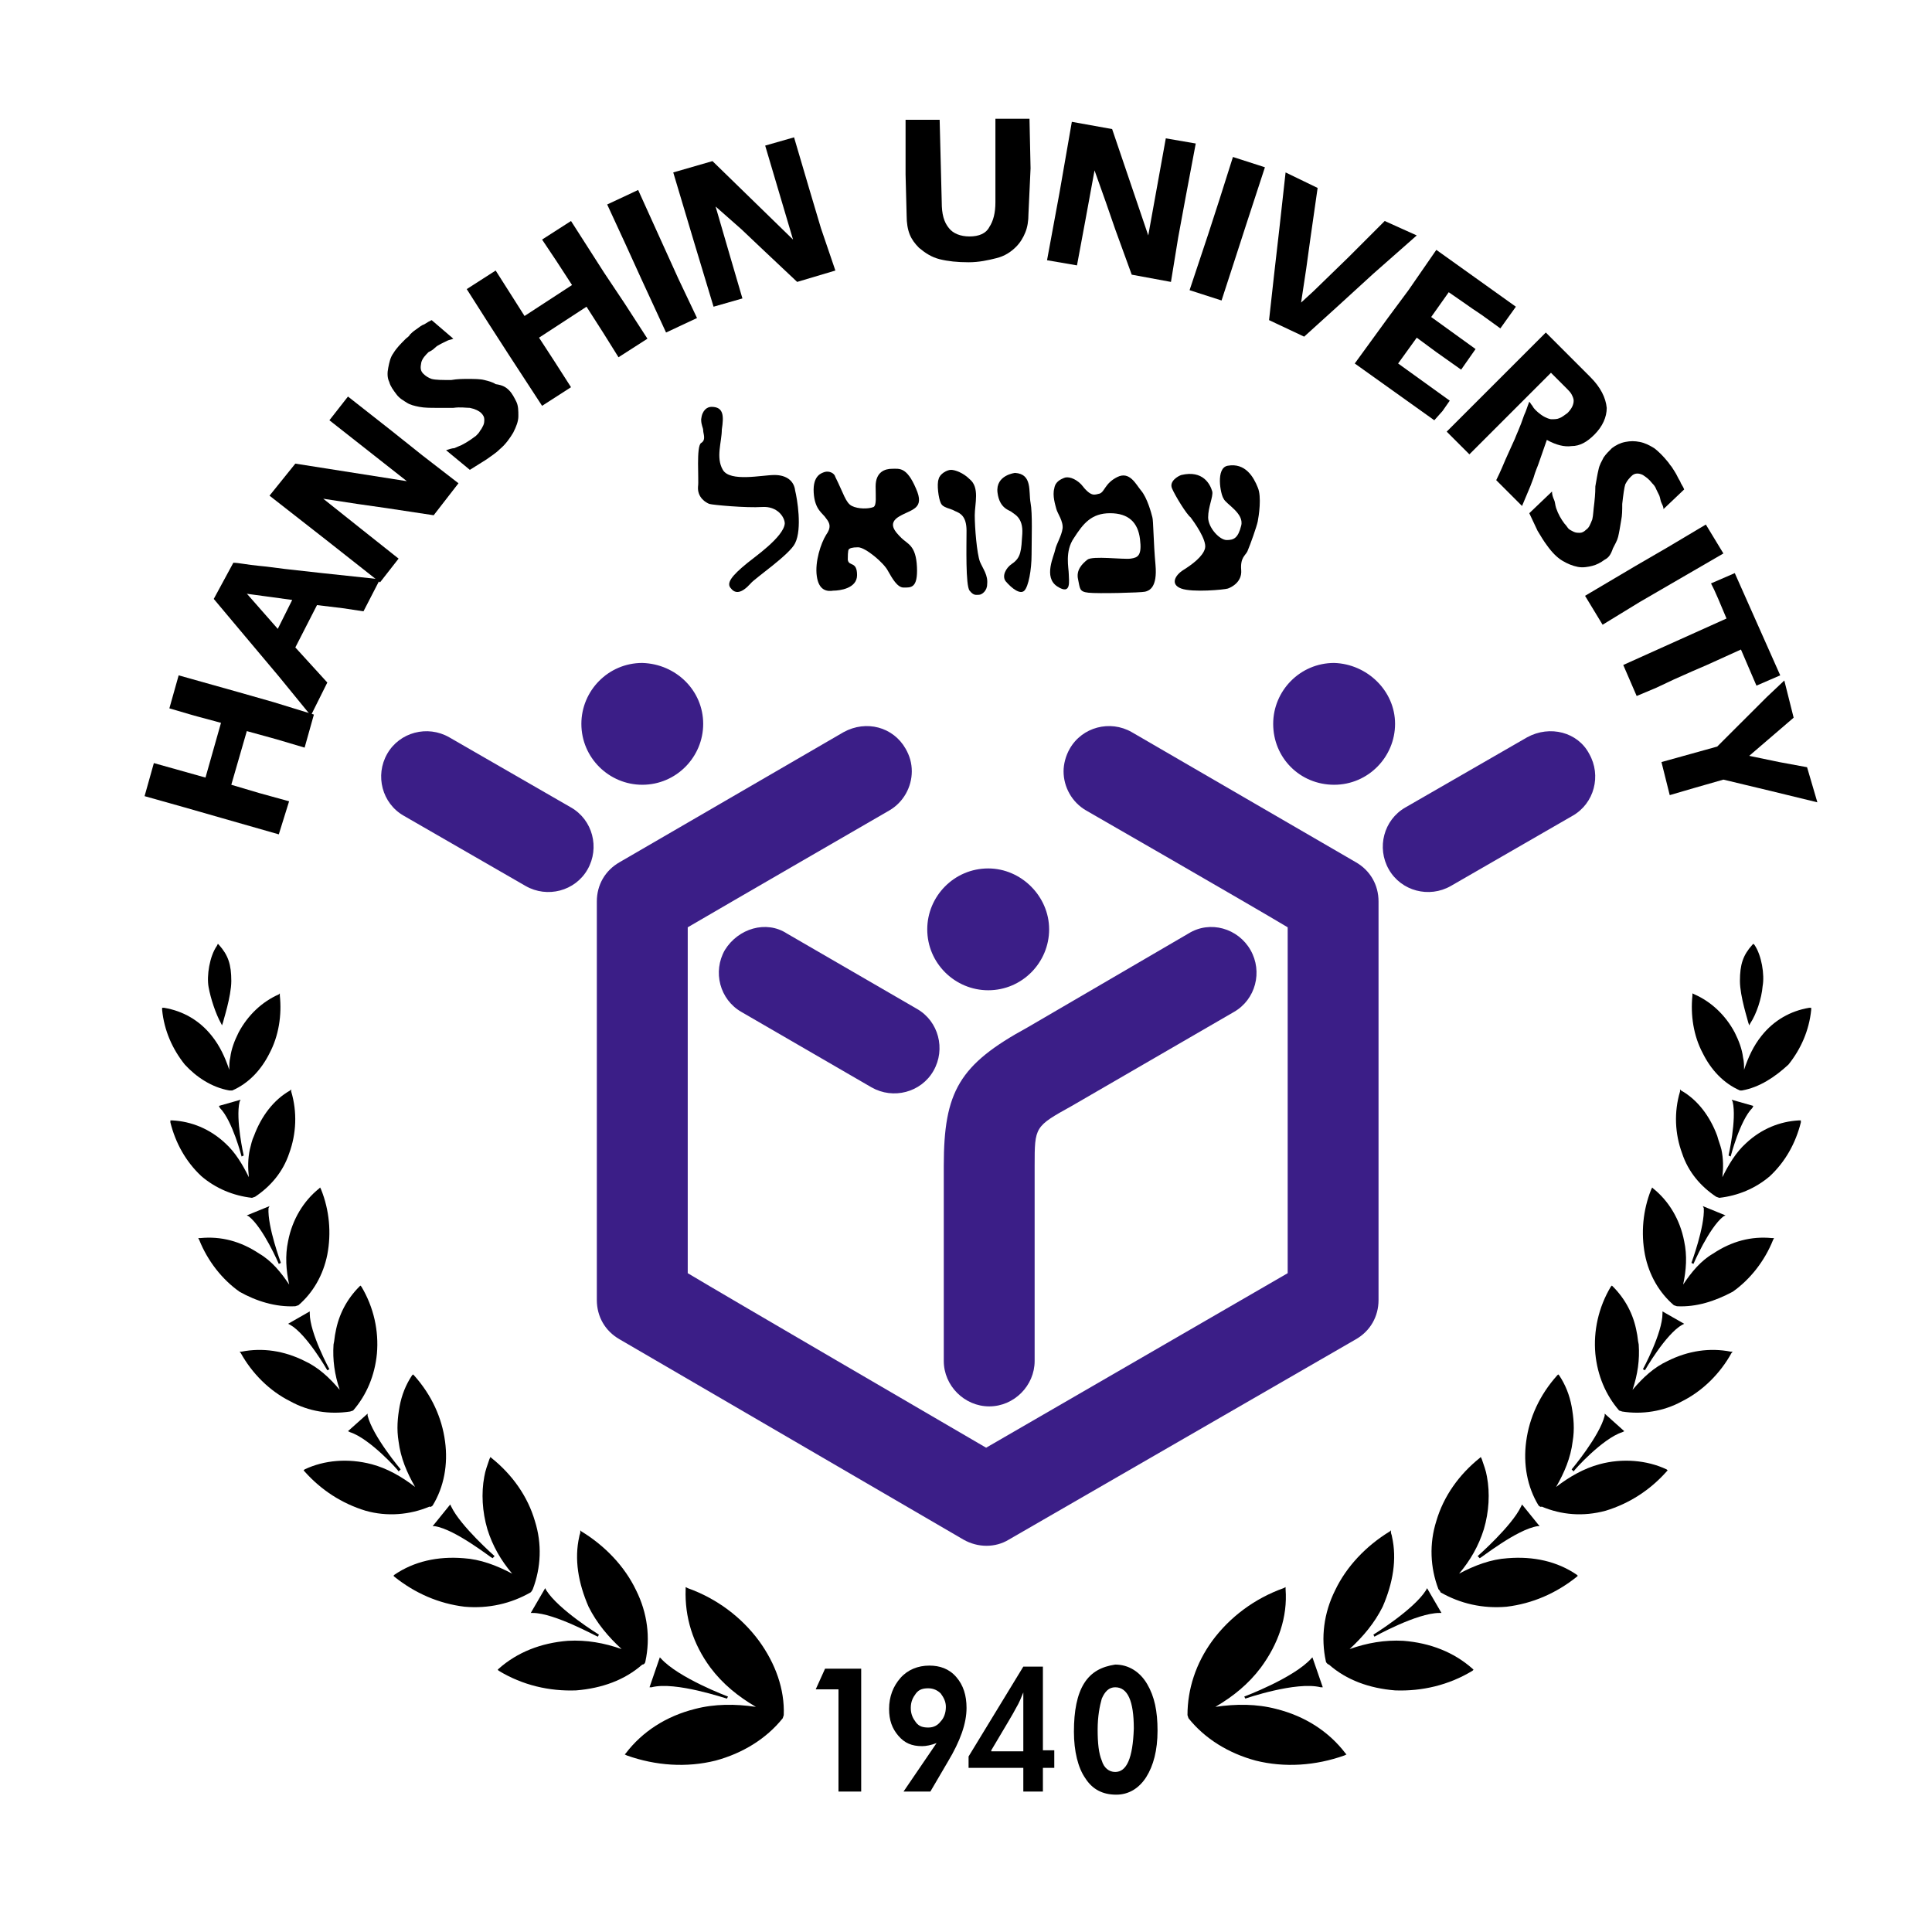 <svg width="36" height="36" viewBox="0 0 36 36" fill="none" xmlns="http://www.w3.org/2000/svg">
<path d="M13.257 7.581C13.18 7.581 13.084 7.639 13.065 7.812C13.065 7.927 13.103 7.966 13.103 8.023C13.103 8.081 13.161 8.197 13.065 8.254C12.969 8.312 13.026 8.947 13.007 9.062C12.988 9.274 13.161 9.37 13.219 9.39C13.276 9.409 13.911 9.467 14.2 9.447C14.489 9.428 14.623 9.64 14.623 9.755C14.604 10.005 14.046 10.39 13.931 10.486C13.623 10.736 13.527 10.871 13.623 10.967C13.7 11.064 13.815 11.064 13.988 10.871C14.065 10.775 14.719 10.332 14.816 10.121C14.95 9.851 14.854 9.293 14.816 9.139C14.796 8.966 14.662 8.851 14.431 8.851C14.2 8.851 13.603 8.986 13.469 8.755C13.334 8.524 13.45 8.235 13.45 8.004C13.488 7.754 13.488 7.581 13.257 7.581Z" fill="black"/>
<path d="M15.373 8.793C15.316 8.812 15.143 8.851 15.162 9.178C15.181 9.505 15.335 9.563 15.393 9.659C15.47 9.755 15.489 9.832 15.393 9.967C15.297 10.121 15.181 10.467 15.22 10.737C15.258 11.006 15.412 11.025 15.527 11.006C15.643 11.006 15.97 10.967 15.97 10.717C15.97 10.448 15.816 10.563 15.797 10.429C15.797 10.39 15.797 10.255 15.816 10.236C15.835 10.217 15.874 10.198 15.989 10.198C16.124 10.198 16.47 10.486 16.547 10.64C16.624 10.775 16.72 10.948 16.836 10.948C16.971 10.948 17.105 10.967 17.086 10.563C17.067 10.159 16.913 10.14 16.797 10.025C16.682 9.909 16.528 9.755 16.759 9.621C16.99 9.486 17.24 9.486 17.067 9.101C16.894 8.697 16.759 8.735 16.624 8.735C16.489 8.735 16.316 8.793 16.316 9.063C16.316 9.255 16.336 9.409 16.278 9.447C16.182 9.486 15.989 9.486 15.874 9.428C15.758 9.37 15.72 9.197 15.566 8.889C15.547 8.812 15.45 8.774 15.373 8.793Z" fill="black"/>
<path d="M17.721 8.755C17.644 8.755 17.509 8.832 17.49 8.928C17.452 9.024 17.49 9.293 17.529 9.37C17.567 9.467 17.702 9.467 17.798 9.524C17.894 9.563 18.01 9.62 18.01 9.89C18.01 10.159 17.99 10.91 18.067 11.006C18.144 11.102 18.183 11.083 18.241 11.083C18.298 11.083 18.394 11.006 18.394 10.89C18.414 10.717 18.317 10.602 18.26 10.467C18.202 10.313 18.163 9.832 18.163 9.601C18.163 9.39 18.26 9.082 18.067 8.928C17.952 8.812 17.798 8.755 17.721 8.755Z" fill="black"/>
<path d="M18.914 8.812C18.914 8.812 18.548 8.851 18.587 9.178C18.625 9.486 18.818 9.505 18.856 9.544C18.895 9.582 19.068 9.64 19.049 9.948C19.029 10.255 19.029 10.39 18.856 10.506C18.741 10.583 18.664 10.736 18.741 10.833C18.856 10.967 19.01 11.083 19.087 11.006C19.164 10.929 19.222 10.621 19.222 10.332C19.222 10.044 19.241 9.563 19.203 9.37C19.164 9.159 19.241 8.832 18.914 8.812Z" fill="black"/>
<path d="M19.818 8.909C19.78 8.928 19.664 8.966 19.645 9.101C19.607 9.236 19.664 9.409 19.684 9.486C19.703 9.563 19.818 9.717 19.799 9.851C19.78 9.986 19.684 10.14 19.664 10.236C19.645 10.352 19.433 10.756 19.703 10.929C19.972 11.102 19.915 10.813 19.915 10.698C19.915 10.583 19.837 10.275 20.011 10.025C20.184 9.755 20.338 9.563 20.684 9.563C21.03 9.563 21.204 9.736 21.242 10.044C21.281 10.352 21.204 10.39 21.069 10.409C20.934 10.429 20.357 10.352 20.261 10.429C20.165 10.506 20.049 10.621 20.088 10.794C20.126 10.967 20.107 11.025 20.28 11.044C20.453 11.064 21.261 11.044 21.338 11.025C21.415 11.006 21.569 10.948 21.531 10.525C21.492 10.101 21.492 9.697 21.473 9.64C21.454 9.563 21.377 9.274 21.261 9.139C21.165 9.024 21.05 8.774 20.819 8.889C20.588 9.005 20.588 9.159 20.492 9.197C20.395 9.216 20.338 9.274 20.145 9.024C20.03 8.909 19.895 8.87 19.818 8.909Z" fill="black"/>
<path d="M22.012 8.851C21.954 8.87 21.781 8.966 21.839 9.101C21.896 9.236 22.108 9.582 22.185 9.64C22.243 9.717 22.493 10.063 22.454 10.217C22.416 10.371 22.204 10.525 22.05 10.621C21.896 10.717 21.8 10.89 22.012 10.967C22.224 11.044 22.82 10.987 22.878 10.967C22.935 10.948 23.147 10.852 23.128 10.621C23.109 10.39 23.205 10.352 23.243 10.275C23.301 10.14 23.416 9.813 23.436 9.717C23.455 9.621 23.513 9.255 23.436 9.082C23.359 8.889 23.205 8.62 22.878 8.678C22.647 8.716 22.743 9.216 22.801 9.293C22.839 9.39 23.186 9.563 23.128 9.794C23.07 10.025 22.993 10.063 22.858 10.063C22.724 10.063 22.512 9.832 22.512 9.64C22.512 9.447 22.608 9.255 22.589 9.159C22.551 9.024 22.416 8.755 22.012 8.851Z" fill="black"/>
<path d="M15.72 13.642L11.545 16.066C11.275 16.22 11.121 16.49 11.121 16.797V24.224C11.121 24.532 11.275 24.802 11.545 24.956L17.952 28.688C18.221 28.842 18.548 28.842 18.799 28.688L25.264 24.956C25.533 24.802 25.687 24.532 25.687 24.224V16.797C25.687 16.49 25.533 16.22 25.264 16.066L21.088 13.642C20.684 13.411 20.165 13.546 19.934 13.95C19.857 14.084 19.818 14.238 19.818 14.373C19.818 14.662 19.972 14.95 20.242 15.104C20.242 15.104 23.32 16.874 23.994 17.279C23.994 18.067 23.994 22.935 23.994 23.724C23.301 24.128 19.068 26.572 18.375 26.976C17.683 26.572 13.488 24.128 12.815 23.724C12.815 22.935 12.815 18.067 12.815 17.279C13.507 16.874 16.567 15.104 16.567 15.104C16.836 14.95 16.99 14.662 16.99 14.373C16.99 14.219 16.951 14.084 16.874 13.95C16.643 13.546 16.143 13.411 15.72 13.642Z" fill="#3B1E87"/>
<path d="M7.215 14.046C6.984 14.45 7.119 14.97 7.523 15.2L9.794 16.509C10.198 16.74 10.717 16.605 10.948 16.201C11.179 15.797 11.044 15.277 10.64 15.046L8.37 13.738C7.966 13.507 7.446 13.642 7.215 14.046Z" fill="#3B1E87"/>
<path d="M28.457 13.738L26.187 15.046C25.783 15.277 25.648 15.797 25.879 16.201C26.11 16.605 26.63 16.74 27.034 16.509L29.304 15.2C29.708 14.97 29.843 14.45 29.612 14.046C29.4 13.642 28.881 13.507 28.457 13.738Z" fill="#3B1E87"/>
<path d="M25.995 13.488C25.995 14.104 25.494 14.623 24.86 14.623C24.224 14.623 23.724 14.123 23.724 13.488C23.724 12.872 24.224 12.353 24.86 12.353C25.475 12.372 25.995 12.872 25.995 13.488Z" fill="#3B1E87"/>
<path d="M13.103 13.488C13.103 14.104 12.603 14.623 11.968 14.623C11.352 14.623 10.833 14.123 10.833 13.488C10.833 12.872 11.333 12.353 11.968 12.353C12.603 12.372 13.103 12.872 13.103 13.488Z" fill="#3B1E87"/>
<path d="M19.549 17.317C19.549 17.933 19.049 18.452 18.414 18.452C17.798 18.452 17.278 17.952 17.278 17.317C17.278 16.701 17.779 16.182 18.414 16.182C19.029 16.182 19.549 16.701 19.549 17.317Z" fill="#3B1E87"/>
<path d="M13.507 17.702C13.276 18.106 13.411 18.625 13.815 18.856L16.239 20.261C16.644 20.492 17.163 20.357 17.394 19.953C17.625 19.549 17.49 19.029 17.086 18.799L14.662 17.394C14.277 17.144 13.757 17.298 13.507 17.702Z" fill="#3B1E87"/>
<path d="M22.146 17.394L19.145 19.145C17.875 19.837 17.586 20.338 17.586 21.723V25.36C17.586 25.821 17.971 26.206 18.433 26.206C18.895 26.206 19.279 25.821 19.279 25.36V21.723C19.279 20.992 19.279 20.992 19.972 20.607L22.993 18.856C23.397 18.625 23.532 18.106 23.301 17.702C23.07 17.298 22.55 17.144 22.146 17.394Z" fill="#3B1E87"/>
<path d="M5.849 13.315L5.676 13.931L5.157 13.777L4.599 13.623L4.31 14.623L4.829 14.777L5.387 14.931L5.195 15.547L4.118 15.239L3.444 15.046L2.694 14.835L2.867 14.219L3.348 14.354L3.829 14.489L4.118 13.469L3.617 13.334L3.156 13.199L3.329 12.584L4.425 12.892L5.099 13.084L5.849 13.315Z" fill="black"/>
<path d="M5.176 11.718L4.618 11.083L4.599 11.064L5.445 11.179L5.176 11.718ZM6.003 10.679L5.311 10.602C5.022 10.563 4.849 10.544 4.83 10.544C4.618 10.525 4.445 10.486 4.348 10.486L3.983 11.16L4.483 11.756L5.195 12.603L5.792 13.334L6.099 12.718L5.503 12.064L5.907 11.275L6.388 11.333L6.773 11.391L7.081 10.794L6.003 10.679Z" fill="black"/>
<path d="M8.543 9.005L8.081 9.601L7.196 9.467L6.657 9.39L6.023 9.293L6.773 9.89L7.427 10.409L7.081 10.852L6.08 10.063L5.022 9.236L5.503 8.639L7.581 8.966L6.138 7.831L6.484 7.389L7.292 8.024L7.87 8.485L8.543 9.005Z" fill="black"/>
<path d="M9.486 7.273C9.544 7.331 9.582 7.408 9.621 7.485C9.659 7.562 9.659 7.658 9.659 7.754C9.659 7.85 9.621 7.947 9.563 8.062C9.505 8.158 9.428 8.274 9.313 8.37C9.236 8.447 9.14 8.505 9.063 8.562L8.755 8.755L8.312 8.389C8.37 8.37 8.428 8.351 8.466 8.351C8.505 8.331 8.562 8.312 8.601 8.293C8.716 8.235 8.793 8.177 8.87 8.12C8.909 8.081 8.928 8.062 8.947 8.024C8.966 8.004 8.986 7.966 9.005 7.927C9.024 7.889 9.024 7.85 9.024 7.812C9.024 7.773 9.005 7.735 8.966 7.696C8.928 7.658 8.851 7.619 8.755 7.6C8.678 7.6 8.582 7.581 8.447 7.6C8.274 7.6 8.178 7.6 8.139 7.6C8.024 7.6 7.908 7.6 7.812 7.581C7.716 7.562 7.639 7.542 7.581 7.504C7.523 7.466 7.446 7.427 7.389 7.35C7.331 7.273 7.273 7.196 7.254 7.119C7.215 7.042 7.215 6.946 7.235 6.85C7.254 6.754 7.273 6.657 7.331 6.58C7.389 6.484 7.466 6.407 7.562 6.311C7.581 6.292 7.62 6.273 7.639 6.234C7.658 6.215 7.696 6.176 7.754 6.138C7.812 6.099 7.85 6.061 7.908 6.042C7.966 6.003 8.004 5.984 8.043 5.965L8.447 6.311C8.408 6.33 8.37 6.33 8.331 6.35C8.293 6.369 8.254 6.388 8.216 6.407C8.178 6.427 8.139 6.446 8.101 6.484C8.062 6.523 8.024 6.542 7.985 6.561C7.927 6.619 7.87 6.677 7.85 6.754C7.831 6.85 7.831 6.908 7.889 6.965C7.927 7.004 7.985 7.042 8.043 7.061C8.12 7.081 8.235 7.081 8.408 7.081C8.524 7.061 8.62 7.061 8.716 7.061C8.832 7.061 8.947 7.061 9.024 7.081C9.101 7.1 9.178 7.119 9.236 7.158C9.37 7.177 9.428 7.215 9.486 7.273Z" fill="black"/>
<path d="M12.064 6.311L11.525 6.657L11.237 6.196L10.929 5.715L10.044 6.292L10.332 6.734L10.64 7.215L10.101 7.562L9.486 6.619L9.101 6.022L8.697 5.387L9.236 5.041L9.505 5.464L9.774 5.888L10.659 5.311L10.371 4.868L10.101 4.464L10.64 4.118L11.256 5.08L11.641 5.657L12.064 6.311Z" fill="black"/>
<path d="M12.988 5.926L12.411 6.196L11.949 5.195L11.66 4.56L11.314 3.81L11.891 3.54L12.353 4.56L12.641 5.195L12.988 5.926Z" fill="black"/>
<path d="M15.566 5.041L14.854 5.253L14.2 4.637L13.815 4.272L13.334 3.848L13.603 4.772L13.834 5.561L13.296 5.715L12.93 4.502L12.545 3.213L13.276 3.002L14.777 4.464L14.258 2.713L14.796 2.559L15.085 3.54L15.297 4.252L15.566 5.041Z" fill="black"/>
<path d="M19.164 3.983C19.164 4.118 19.145 4.233 19.106 4.329C19.068 4.425 19.01 4.522 18.933 4.599C18.837 4.695 18.721 4.772 18.568 4.81C18.414 4.849 18.241 4.887 18.048 4.887C17.836 4.887 17.663 4.868 17.509 4.83C17.355 4.791 17.24 4.714 17.125 4.618C17.048 4.541 16.99 4.464 16.951 4.368C16.913 4.272 16.894 4.156 16.894 4.021L16.874 3.252V2.771V2.232H17.509L17.529 3.021L17.548 3.771C17.548 3.983 17.586 4.137 17.683 4.252C17.759 4.349 17.894 4.406 18.067 4.406C18.241 4.406 18.375 4.349 18.433 4.233C18.51 4.118 18.548 3.964 18.548 3.771V3.079V2.675V2.213H19.183L19.203 3.136L19.164 3.983Z" fill="black"/>
<path d="M21.819 5.253L21.088 5.118L20.78 4.271L20.607 3.771L20.395 3.175L20.222 4.118L20.068 4.945L19.51 4.849L19.741 3.598L19.972 2.27L20.723 2.405L21.396 4.387L21.723 2.578L22.281 2.674L22.089 3.694L21.954 4.425L21.819 5.253Z" fill="black"/>
<path d="M22.762 5.599L22.166 5.407L22.512 4.368L22.724 3.714L22.974 2.925L23.57 3.117L23.224 4.175L23.012 4.83L22.762 5.599Z" fill="black"/>
<path d="M26.399 4.387L25.591 5.099L24.917 5.715L24.301 6.273L23.647 5.965L23.743 5.099L23.84 4.252L23.955 3.213L24.552 3.502L24.417 4.445L24.34 5.003L24.244 5.638L24.475 5.426L25.129 4.791L25.802 4.118L26.399 4.387Z" fill="black"/>
<path d="M26.726 7.831L25.244 6.773L25.86 5.926L26.245 5.407L26.764 4.656L28.246 5.715L27.957 6.119L27.611 5.869L27.438 5.753L27.245 5.618L26.995 5.445L26.668 5.907L27.495 6.504L27.226 6.888L26.764 6.561L26.399 6.292L26.052 6.773L27.014 7.466L26.88 7.658L26.726 7.831Z" fill="black"/>
<path d="M28.361 9.428L27.88 8.947C27.899 8.909 27.957 8.793 28.053 8.562C28.15 8.351 28.207 8.216 28.227 8.177C28.246 8.12 28.323 7.966 28.4 7.735C28.438 7.658 28.457 7.581 28.496 7.485C28.515 7.504 28.534 7.542 28.554 7.562C28.573 7.6 28.592 7.619 28.611 7.639C28.708 7.735 28.804 7.793 28.9 7.812C28.958 7.812 29.015 7.812 29.054 7.793C29.112 7.773 29.15 7.735 29.208 7.696C29.285 7.619 29.323 7.542 29.323 7.465C29.323 7.427 29.304 7.388 29.285 7.35C29.266 7.312 29.227 7.273 29.189 7.235L28.9 6.946L28.227 7.619L27.823 8.023L27.38 8.466L26.957 8.043L28.804 6.196L29.631 7.023C29.824 7.215 29.92 7.408 29.939 7.6C29.939 7.773 29.862 7.946 29.708 8.1C29.573 8.235 29.439 8.312 29.285 8.312C29.15 8.331 28.996 8.293 28.823 8.197L28.669 8.639C28.65 8.697 28.611 8.774 28.573 8.909C28.554 8.966 28.534 9.005 28.515 9.062L28.361 9.428Z" fill="black"/>
<path d="M29.901 10.429C29.824 10.486 29.747 10.525 29.67 10.544C29.593 10.563 29.497 10.582 29.4 10.563C29.304 10.544 29.208 10.506 29.112 10.448C29.015 10.39 28.919 10.294 28.823 10.159C28.765 10.082 28.708 9.986 28.65 9.89L28.496 9.563L28.919 9.159C28.919 9.216 28.939 9.274 28.958 9.313C28.977 9.351 28.977 9.409 28.996 9.467C29.035 9.582 29.092 9.678 29.15 9.755C29.189 9.794 29.208 9.832 29.227 9.851C29.246 9.871 29.285 9.89 29.323 9.909C29.362 9.928 29.4 9.928 29.439 9.928C29.477 9.928 29.516 9.909 29.554 9.871C29.612 9.832 29.631 9.774 29.67 9.678C29.689 9.601 29.689 9.505 29.708 9.37C29.727 9.197 29.727 9.101 29.727 9.062C29.747 8.947 29.766 8.832 29.785 8.755C29.804 8.658 29.843 8.601 29.881 8.524C29.92 8.466 29.977 8.408 30.035 8.351C30.112 8.293 30.189 8.254 30.285 8.235C30.382 8.216 30.459 8.216 30.555 8.235C30.651 8.254 30.728 8.293 30.824 8.351C30.901 8.408 30.997 8.505 31.074 8.601C31.093 8.62 31.113 8.658 31.132 8.678C31.151 8.697 31.171 8.735 31.209 8.793C31.247 8.851 31.267 8.909 31.305 8.966C31.324 9.024 31.363 9.062 31.382 9.12L30.997 9.486C30.997 9.447 30.978 9.409 30.959 9.37C30.94 9.332 30.94 9.293 30.92 9.236C30.901 9.197 30.882 9.159 30.863 9.12C30.843 9.062 30.805 9.024 30.786 9.005C30.728 8.928 30.67 8.889 30.613 8.851C30.535 8.812 30.459 8.812 30.401 8.87C30.362 8.909 30.324 8.947 30.285 9.024C30.266 9.082 30.247 9.216 30.228 9.39C30.228 9.505 30.228 9.601 30.208 9.697C30.189 9.813 30.17 9.928 30.151 10.005C30.131 10.082 30.093 10.14 30.055 10.217C30.016 10.332 29.977 10.39 29.901 10.429Z" fill="black"/>
<path d="M29.862 11.641L29.535 11.102L30.478 10.544L31.074 10.198L31.786 9.774L32.113 10.313L31.151 10.871L30.555 11.217L29.862 11.641Z" fill="black"/>
<path d="M32.729 12.776L32.44 12.103L31.805 12.391L31.536 12.507L31.19 12.661L30.863 12.815L30.497 12.969L30.247 12.391L32.171 11.525L32.017 11.16L31.94 10.987L31.882 10.871L32.325 10.679L33.172 12.584L32.729 12.776Z" fill="black"/>
<path d="M33.422 13.373L32.594 14.084L33.152 14.2L33.672 14.296L33.768 14.623L33.864 14.95L32.998 14.739L32.113 14.527L31.575 14.681L31.113 14.816L31.036 14.508L30.959 14.2L31.998 13.911L32.402 13.507L32.691 13.219L32.922 12.988L33.248 12.68L33.422 13.373Z" fill="black"/>
<path d="M14.142 30.574C13.815 30.131 13.353 29.785 12.815 29.593L12.776 29.573V29.612C12.757 30.131 12.911 30.632 13.238 31.074C13.469 31.382 13.757 31.613 14.085 31.805C13.7 31.748 13.315 31.748 12.949 31.844C12.411 31.979 11.968 32.267 11.66 32.671L11.641 32.691L11.679 32.71C12.218 32.902 12.795 32.941 13.334 32.806C13.834 32.671 14.277 32.402 14.585 32.017L14.604 31.959C14.623 31.478 14.45 30.997 14.142 30.574Z" fill="black"/>
<path d="M13.546 31.651L13.565 31.613C13.565 31.613 12.641 31.267 12.314 30.901L12.295 30.882L12.103 31.44H12.141C12.584 31.324 13.527 31.651 13.546 31.651Z" fill="black"/>
<path d="M12.026 30.959C12.122 30.516 12.064 30.055 11.852 29.631C11.641 29.189 11.275 28.804 10.833 28.535L10.813 28.515V28.554C10.813 28.573 10.794 28.611 10.794 28.631C10.698 29.054 10.775 29.497 10.967 29.939C11.121 30.247 11.333 30.497 11.583 30.728C11.256 30.613 10.929 30.555 10.583 30.574C10.082 30.613 9.64 30.786 9.293 31.094L9.274 31.113L9.293 31.132C9.736 31.401 10.236 31.517 10.736 31.498C11.217 31.459 11.641 31.305 11.968 31.017C12.006 31.017 12.026 30.978 12.026 30.959Z" fill="black"/>
<path d="M11.141 30.497L11.16 30.459C11.16 30.459 10.409 29.997 10.178 29.631L10.159 29.593L9.89 30.055H9.928C10.332 30.055 11.121 30.497 11.141 30.497Z" fill="black"/>
<path d="M9.928 29.612C10.082 29.208 10.101 28.765 9.967 28.342C9.832 27.88 9.544 27.476 9.159 27.168L9.139 27.149L9.12 27.188C9.082 27.303 9.043 27.399 9.024 27.515C8.966 27.823 8.986 28.169 9.082 28.496C9.178 28.804 9.332 29.073 9.544 29.323C9.255 29.169 8.947 29.054 8.639 29.035C8.158 28.996 7.716 29.093 7.35 29.343L7.331 29.362L7.35 29.381C7.735 29.689 8.177 29.881 8.658 29.939C9.101 29.978 9.524 29.881 9.89 29.67C9.909 29.651 9.928 29.612 9.928 29.612Z" fill="black"/>
<path d="M8.1 28.438C8.485 28.496 9.159 29.035 9.178 29.035L9.216 28.996C9.216 28.996 8.582 28.438 8.408 28.073L8.389 28.034L8.062 28.438H8.1Z" fill="black"/>
<path d="M8.062 28.053C8.274 27.707 8.351 27.284 8.293 26.86C8.235 26.418 8.043 25.995 7.716 25.629L7.696 25.61L7.677 25.629C7.562 25.802 7.485 25.995 7.446 26.206C7.408 26.418 7.389 26.63 7.427 26.86C7.466 27.168 7.581 27.438 7.735 27.707C7.485 27.515 7.215 27.361 6.927 27.284C6.484 27.168 6.042 27.207 5.676 27.38L5.657 27.399L5.676 27.419C5.984 27.765 6.369 28.015 6.811 28.15C7.215 28.265 7.639 28.227 8.004 28.073C8.024 28.092 8.062 28.053 8.062 28.053Z" fill="black"/>
<path d="M6.523 26.687C6.888 26.803 7.427 27.399 7.427 27.418L7.466 27.38C7.466 27.38 6.946 26.764 6.85 26.379V26.341L6.484 26.668L6.523 26.687Z" fill="black"/>
<path d="M6.523 26.302L6.58 26.283C6.831 25.995 6.984 25.629 7.023 25.225C7.061 24.802 6.965 24.359 6.734 23.974L6.715 23.955L6.696 23.974C6.465 24.205 6.311 24.494 6.253 24.821C6.234 24.898 6.234 24.975 6.215 25.052C6.196 25.34 6.234 25.61 6.33 25.898C6.138 25.668 5.926 25.475 5.676 25.36C5.291 25.167 4.887 25.11 4.502 25.186H4.464L4.483 25.206C4.695 25.591 5.022 25.918 5.407 26.11C5.753 26.302 6.138 26.36 6.523 26.302Z" fill="black"/>
<path d="M5.368 24.667L5.407 24.686C5.715 24.86 6.099 25.533 6.099 25.533L6.138 25.514C6.138 25.514 5.772 24.84 5.772 24.475V24.436L5.368 24.667Z" fill="black"/>
<path d="M5.503 24.34L5.561 24.321C5.83 24.09 6.022 23.763 6.099 23.378C6.176 22.974 6.138 22.55 5.984 22.166L5.965 22.127L5.946 22.146C5.657 22.377 5.445 22.724 5.368 23.128C5.311 23.397 5.33 23.666 5.388 23.936C5.234 23.705 5.06 23.493 4.83 23.359C4.483 23.128 4.118 23.032 3.733 23.07H3.694L3.714 23.108C3.868 23.493 4.137 23.84 4.464 24.07C4.772 24.244 5.137 24.359 5.503 24.34Z" fill="black"/>
<path d="M5.022 22.474L4.599 22.647L4.637 22.666C4.906 22.878 5.195 23.551 5.195 23.551L5.234 23.532C5.234 23.532 4.983 22.858 5.003 22.512L5.022 22.474Z" fill="black"/>
<path d="M4.695 22.32L4.753 22.3C5.041 22.108 5.272 21.839 5.388 21.492C5.522 21.127 5.541 20.723 5.426 20.338V20.299L5.407 20.319C5.099 20.492 4.868 20.8 4.733 21.165C4.695 21.242 4.676 21.338 4.656 21.415C4.618 21.588 4.618 21.762 4.637 21.935C4.522 21.704 4.387 21.473 4.195 21.3C3.906 21.03 3.56 20.896 3.213 20.877H3.175V20.915C3.271 21.3 3.463 21.646 3.752 21.916C4.021 22.146 4.349 22.281 4.695 22.32Z" fill="black"/>
<path d="M4.079 20.607L4.098 20.646C4.329 20.877 4.502 21.55 4.502 21.55L4.541 21.531C4.541 21.531 4.387 20.857 4.464 20.53L4.483 20.492L4.079 20.607Z" fill="black"/>
<path d="M4.272 20.319H4.329C4.637 20.184 4.868 19.934 5.022 19.626C5.195 19.299 5.253 18.914 5.214 18.548V18.51L5.195 18.529C4.887 18.664 4.618 18.914 4.445 19.241C4.368 19.395 4.31 19.549 4.291 19.703C4.272 19.78 4.272 19.857 4.272 19.934C4.195 19.703 4.098 19.491 3.944 19.299C3.714 19.01 3.406 18.837 3.059 18.779H3.021V18.818C3.059 19.203 3.213 19.549 3.444 19.837C3.656 20.068 3.944 20.261 4.272 20.319Z" fill="black"/>
<path d="M4.118 19.068L4.137 19.106L4.156 19.049C4.156 19.029 4.31 18.568 4.31 18.279C4.31 17.971 4.252 17.798 4.079 17.605L4.06 17.586L4.041 17.625C3.906 17.817 3.848 18.183 3.887 18.394C3.925 18.606 4.021 18.895 4.118 19.068Z" fill="black"/>
<path d="M22.589 30.574C22.916 30.131 23.378 29.785 23.917 29.593L23.955 29.573V29.612C23.994 30.131 23.82 30.632 23.493 31.074C23.262 31.382 22.974 31.613 22.647 31.805C23.032 31.748 23.416 31.748 23.782 31.844C24.321 31.979 24.763 32.267 25.071 32.671L25.09 32.691L25.052 32.71C24.513 32.902 23.936 32.941 23.397 32.806C22.897 32.671 22.454 32.402 22.146 32.017L22.127 31.959C22.127 31.478 22.281 30.997 22.589 30.574Z" fill="black"/>
<path d="M23.205 31.651L23.185 31.613C23.185 31.613 24.109 31.267 24.436 30.901L24.455 30.882L24.648 31.44H24.609C24.148 31.324 23.205 31.651 23.205 31.651Z" fill="black"/>
<path d="M24.706 30.959C24.609 30.516 24.667 30.055 24.879 29.631C25.09 29.189 25.456 28.804 25.898 28.535L25.918 28.515V28.554C25.918 28.573 25.937 28.611 25.937 28.631C26.033 29.054 25.956 29.497 25.764 29.939C25.61 30.247 25.398 30.497 25.148 30.728C25.475 30.613 25.802 30.555 26.149 30.574C26.649 30.613 27.091 30.786 27.438 31.094L27.457 31.113L27.438 31.132C26.995 31.401 26.495 31.517 25.995 31.498C25.514 31.459 25.09 31.305 24.763 31.017C24.744 31.017 24.706 30.978 24.706 30.959Z" fill="black"/>
<path d="M25.61 30.497L25.591 30.459C25.591 30.459 26.341 29.997 26.572 29.631L26.591 29.593L26.86 30.055H26.822C26.399 30.055 25.61 30.497 25.61 30.497Z" fill="black"/>
<path d="M26.803 29.612C26.649 29.208 26.63 28.765 26.764 28.342C26.899 27.88 27.188 27.476 27.572 27.168L27.592 27.149L27.611 27.188C27.649 27.303 27.688 27.399 27.707 27.515C27.765 27.823 27.746 28.169 27.649 28.496C27.553 28.804 27.399 29.073 27.188 29.323C27.476 29.169 27.784 29.054 28.092 29.035C28.573 28.996 29.015 29.093 29.381 29.343L29.4 29.362L29.381 29.381C28.996 29.689 28.554 29.881 28.073 29.939C27.63 29.978 27.207 29.881 26.841 29.67C26.841 29.651 26.803 29.612 26.803 29.612Z" fill="black"/>
<path d="M28.65 28.438C28.265 28.496 27.592 29.035 27.572 29.035L27.534 28.996C27.534 28.996 28.169 28.438 28.342 28.073L28.361 28.034L28.688 28.438H28.65Z" fill="black"/>
<path d="M28.669 28.053C28.457 27.707 28.381 27.284 28.438 26.86C28.496 26.418 28.688 25.995 29.015 25.629L29.035 25.61L29.054 25.629C29.169 25.802 29.246 25.995 29.285 26.206C29.323 26.418 29.343 26.63 29.304 26.86C29.266 27.168 29.15 27.438 28.996 27.707C29.246 27.515 29.516 27.361 29.804 27.284C30.228 27.168 30.689 27.207 31.055 27.38L31.074 27.399L31.055 27.419C30.747 27.765 30.362 28.015 29.92 28.15C29.497 28.265 29.092 28.227 28.727 28.073C28.708 28.092 28.669 28.053 28.669 28.053Z" fill="black"/>
<path d="M30.228 26.687C29.862 26.803 29.323 27.399 29.323 27.418L29.285 27.38C29.285 27.38 29.804 26.764 29.901 26.379V26.341L30.266 26.668L30.228 26.687Z" fill="black"/>
<path d="M30.228 26.302L30.17 26.283C29.92 25.995 29.766 25.629 29.727 25.225C29.689 24.802 29.785 24.359 30.016 23.974L30.035 23.955L30.055 23.974C30.285 24.205 30.439 24.494 30.497 24.821C30.516 24.898 30.516 24.975 30.535 25.052C30.555 25.34 30.516 25.61 30.42 25.898C30.613 25.668 30.824 25.475 31.074 25.36C31.459 25.167 31.863 25.11 32.248 25.186H32.286L32.267 25.206C32.056 25.591 31.728 25.918 31.344 26.11C30.997 26.302 30.593 26.36 30.228 26.302Z" fill="black"/>
<path d="M31.382 24.667L31.344 24.686C31.036 24.86 30.651 25.533 30.651 25.533L30.613 25.514C30.613 25.514 30.978 24.84 30.978 24.475V24.436L31.382 24.667Z" fill="black"/>
<path d="M31.247 24.34L31.19 24.321C30.92 24.09 30.728 23.763 30.651 23.378C30.574 22.974 30.613 22.55 30.767 22.166L30.786 22.127L30.805 22.146C31.094 22.377 31.305 22.724 31.382 23.128C31.44 23.397 31.421 23.666 31.363 23.936C31.517 23.705 31.69 23.493 31.921 23.359C32.267 23.128 32.633 23.032 33.018 23.07H33.056L33.037 23.108C32.883 23.493 32.614 23.84 32.286 24.07C31.959 24.244 31.613 24.359 31.247 24.34Z" fill="black"/>
<path d="M31.729 22.474L32.152 22.647L32.113 22.666C31.844 22.878 31.555 23.551 31.555 23.551L31.517 23.532C31.517 23.532 31.767 22.858 31.748 22.512L31.729 22.474Z" fill="black"/>
<path d="M32.036 22.32L31.979 22.3C31.69 22.108 31.459 21.839 31.344 21.492C31.209 21.127 31.19 20.723 31.305 20.338V20.299L31.324 20.319C31.632 20.492 31.863 20.8 31.998 21.165C32.017 21.242 32.056 21.338 32.075 21.415C32.113 21.588 32.113 21.762 32.094 21.935C32.209 21.704 32.344 21.473 32.537 21.3C32.825 21.03 33.172 20.896 33.518 20.877H33.556V20.915C33.46 21.3 33.268 21.646 32.979 21.916C32.71 22.146 32.383 22.281 32.036 22.32Z" fill="black"/>
<path d="M32.671 20.607L32.652 20.646C32.421 20.877 32.248 21.55 32.248 21.55L32.209 21.531C32.209 21.531 32.363 20.857 32.286 20.53L32.267 20.492L32.671 20.607Z" fill="black"/>
<path d="M32.46 20.319H32.421C32.113 20.184 31.882 19.934 31.729 19.626C31.555 19.299 31.498 18.914 31.536 18.548V18.51L31.575 18.529C31.882 18.664 32.152 18.914 32.325 19.241C32.402 19.395 32.46 19.549 32.479 19.703C32.498 19.78 32.498 19.857 32.498 19.934C32.575 19.703 32.671 19.491 32.825 19.299C33.056 19.01 33.364 18.837 33.71 18.779H33.749V18.818C33.71 19.203 33.556 19.549 33.325 19.837C33.075 20.068 32.787 20.261 32.46 20.319Z" fill="black"/>
<path d="M32.614 19.068L32.594 19.106L32.575 19.049C32.575 19.029 32.421 18.568 32.421 18.279C32.421 17.971 32.479 17.798 32.652 17.605L32.671 17.586L32.691 17.605C32.825 17.798 32.883 18.163 32.844 18.375C32.825 18.606 32.729 18.895 32.614 19.068Z" fill="black"/>
<path d="M16.047 31.093V33.383H15.624V31.478H15.2L15.374 31.093H16.047Z" fill="black"/>
<path d="M17.067 32.094C17.009 32.017 16.971 31.94 16.971 31.825C16.971 31.709 17.009 31.632 17.067 31.555C17.125 31.478 17.201 31.459 17.298 31.459C17.394 31.459 17.471 31.498 17.529 31.555C17.586 31.632 17.625 31.709 17.625 31.805C17.625 31.921 17.586 32.017 17.529 32.075C17.471 32.152 17.394 32.19 17.298 32.19C17.201 32.19 17.125 32.171 17.067 32.094ZM16.836 33.383H17.336L17.663 32.825C17.894 32.44 18.01 32.113 18.01 31.825C18.01 31.594 17.952 31.401 17.817 31.247C17.683 31.093 17.509 31.036 17.317 31.036C17.105 31.036 16.913 31.113 16.778 31.267C16.643 31.421 16.567 31.613 16.567 31.844C16.567 32.056 16.624 32.209 16.74 32.344C16.855 32.479 16.99 32.537 17.182 32.537C17.259 32.537 17.355 32.517 17.452 32.479L16.836 33.383Z" fill="black"/>
<path d="M18.471 32.614C18.721 32.19 18.875 31.94 18.933 31.825C18.991 31.729 19.029 31.632 19.068 31.536C19.068 31.613 19.068 31.748 19.068 31.94C19.068 32.113 19.068 32.344 19.068 32.633H18.471V32.614ZM19.433 32.614V31.055H19.068L18.048 32.729V32.941H19.068V33.383H19.433V32.941H19.645V32.614H19.433Z" fill="black"/>
<path d="M20.78 33.018C20.665 33.018 20.569 32.941 20.53 32.806C20.473 32.671 20.453 32.479 20.453 32.229C20.453 31.979 20.492 31.786 20.53 31.652C20.588 31.517 20.665 31.44 20.78 31.44C21.011 31.44 21.127 31.69 21.127 32.209C21.108 32.767 20.992 33.018 20.78 33.018ZM20.203 31.363C20.069 31.575 20.011 31.882 20.011 32.267C20.011 32.633 20.088 32.941 20.222 33.133C20.357 33.345 20.549 33.441 20.8 33.441C21.03 33.441 21.223 33.325 21.358 33.114C21.492 32.902 21.569 32.614 21.569 32.248C21.569 31.883 21.512 31.613 21.377 31.382C21.242 31.151 21.03 31.017 20.78 31.017C20.53 31.055 20.338 31.151 20.203 31.363Z" fill="black"/>
</svg>
